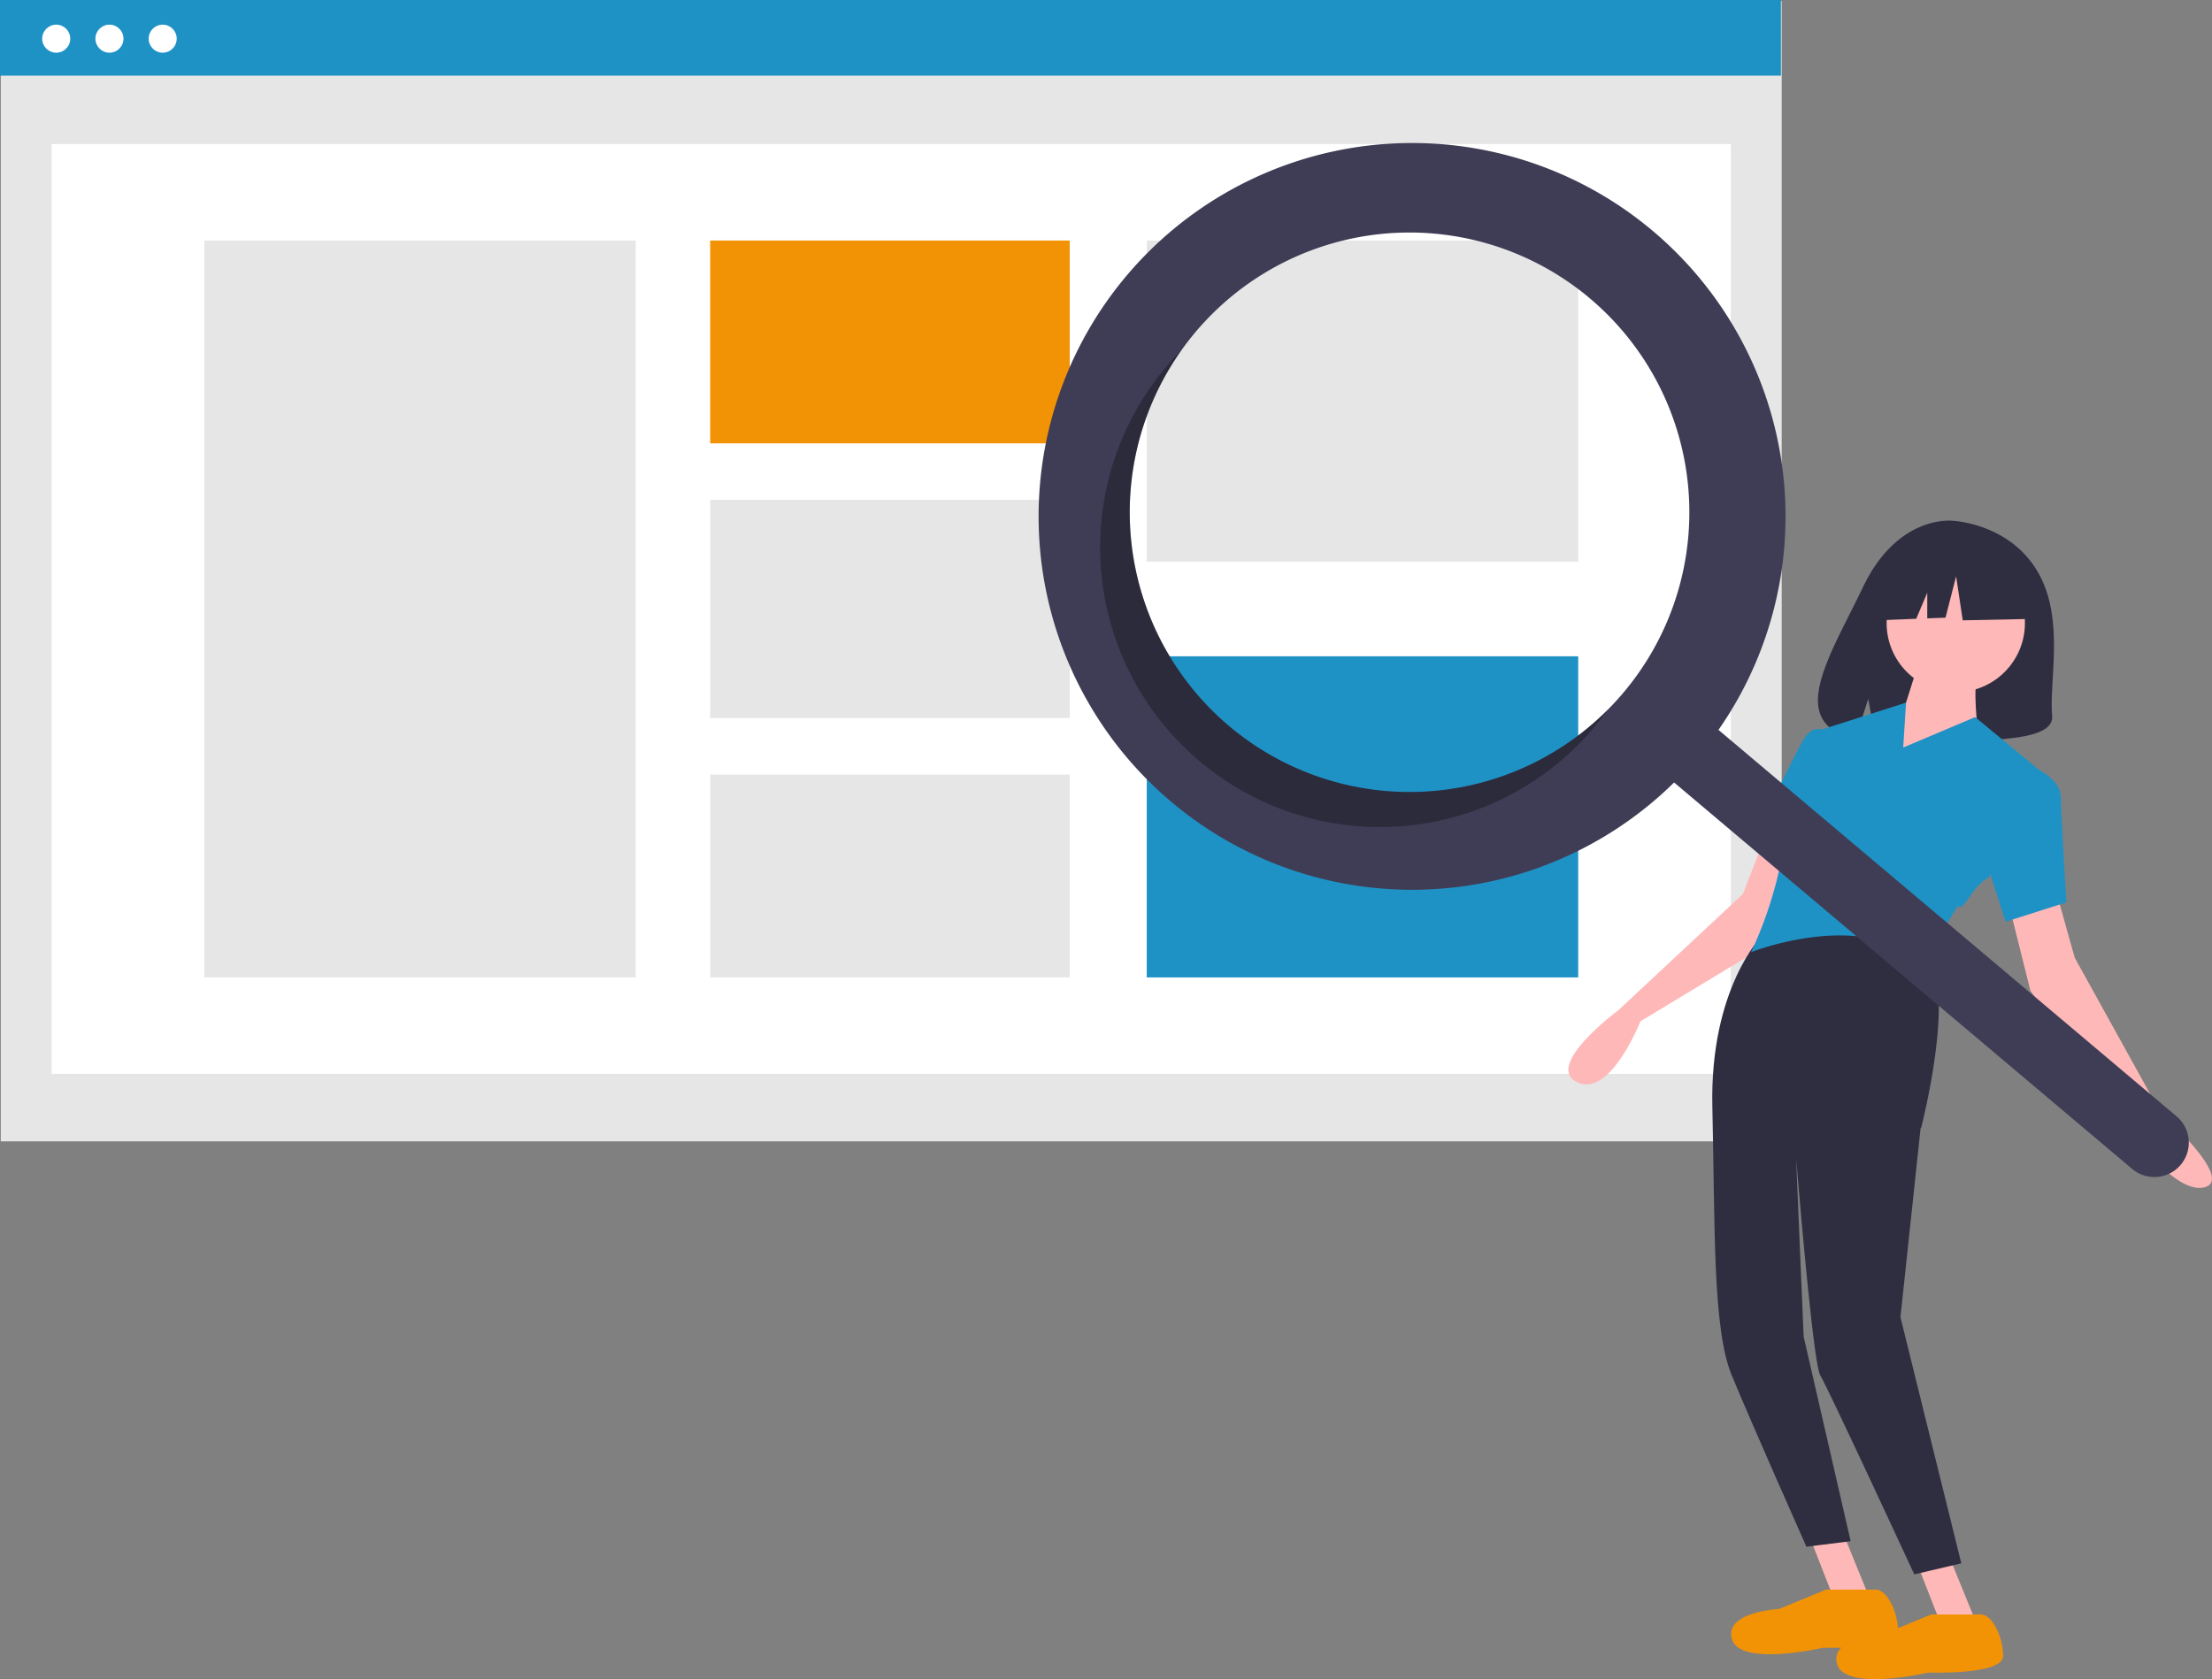 <svg id="undraw_web_search_eetr" xmlns="http://www.w3.org/2000/svg" width="799.703" height="607.188" viewBox="0 0 799.703 607.188">
  <rect x="0" y="0" width="799.703" height="607.188" fill="#808080" stroke="none"/>
  <rect id="Rectangle_1" data-name="Rectangle 1" width="643.862" height="412.358" transform="translate(0.275 0.365)" fill="#e6e6e6"/>
  <rect id="Rectangle_2" data-name="Rectangle 2" width="607.039" height="336.243" transform="translate(18.686 52.085)" fill="#fff"/>
  <rect id="Rectangle_3" data-name="Rectangle 3" width="643.862" height="27.354" fill="#1f92c5"/>
  <circle id="Ellipse_1" data-name="Ellipse 1" cx="5.07" cy="5.07" r="5.07" transform="translate(15.257 8.915)" fill="#fff"/>
  <circle id="Ellipse_2" data-name="Ellipse 2" cx="5.07" cy="5.07" r="5.07" transform="translate(34.501 8.915)" fill="#fff"/>
  <circle id="Ellipse_3" data-name="Ellipse 3" cx="5.07" cy="5.07" r="5.07" transform="translate(53.744 8.915)" fill="#fff"/>
  <rect id="Rectangle_4" data-name="Rectangle 4" width="155.981" height="266.467" transform="translate(73.844 86.973)" fill="#e6e6e6"/>
  <rect id="Rectangle_5" data-name="Rectangle 5" width="129.984" height="73.348" transform="translate(256.75 86.973)" fill="#f29305"/>
  <rect id="Rectangle_6" data-name="Rectangle 6" width="129.984" height="78.919" transform="translate(256.75 180.747)" fill="#e6e6e6"/>
  <rect id="Rectangle_7" data-name="Rectangle 7" width="129.984" height="73.348" transform="translate(256.75 280.092)" fill="#e6e6e6"/>
  <rect id="Rectangle_8" data-name="Rectangle 8" width="155.981" height="116.125" transform="translate(414.587 86.973)" fill="#e6e6e6"/>
  <rect id="Rectangle_9" data-name="Rectangle 9" width="155.981" height="116.125" transform="translate(414.587 237.315)" fill="#1f92c5"/>
  <path id="Path_1" data-name="Path 1" d="M936.787,353.085c-10.289-17.536-30.645-18.353-30.645-18.353s-19.836-2.559-32.56,24.148c-11.86,24.893-28.229,48.928-2.635,54.755l4.623-14.513,2.863,15.594a99.278,99.278,0,0,0,10.951.189c27.409-.893,53.511.261,52.671-9.659C940.937,392.058,946.687,369.958,936.787,353.085Z" transform="translate(-200.148 -146.406)" fill="#2f2e41"/>
  <path id="Path_2" data-name="Path 2" d="M839.217,446.712l-9,23-45,42s-27,20-15,26,23-22,23-22l48-29,10-33Z" transform="translate(-200.148 -146.406)" fill="#ffb8b8"/>
  <path id="Path_3" data-name="Path 3" d="M654.068,555.306l9,23h13l-11-27Z" fill="#ffb8b8"/>
  <path id="Path_4" data-name="Path 4" d="M693.068,565.306l9,23h13l-11-27Z" fill="#ffb8b8"/>
  <path id="Path_5" data-name="Path 5" d="M892.217,715.712l17-4-22-89,7.3-68.481.2-.019s12.5-48.5,2.5-61.5-60-8-60-8-19,19-18,62,0,80,7,97,27,62,27,62l16-2-17-74L849.5,565.385c2.163,25.778,6.517,74.659,8.718,78.327C861.217,648.712,892.217,715.712,892.217,715.712Z" transform="translate(-200.148 -146.406)" fill="#2f2e41"/>
  <path id="Path_6" data-name="Path 6" d="M943.217,467.712l7,25,31,56s27,24,16,27-28-22-28-22l-35-49-9-36Z" transform="translate(-200.148 -146.406)" fill="#ffb8b8"/>
  <circle id="Ellipse_4" data-name="Ellipse 4" cx="25" cy="25" r="25" transform="translate(682.068 200.306)" fill="#ffb8b8"/>
  <path id="Path_7" data-name="Path 7" d="M894.217,384.712l-6,19-10,22,37-15s-2-16,0-20Z" transform="translate(-200.148 -146.406)" fill="#ffb8b8"/>
  <path id="Path_8" data-name="Path 8" d="M937.217,424.712l-23-19-26,11,1.019-16.226-27.741,8.86-4.278,1.366-6,31s-4,3-8,20a146.505,146.505,0,0,1-10,29s43-17,64,6c0,0,3-2,2-5s9-18,9-18,0,3,4-3,7-7,7-7Z" transform="translate(-200.148 -146.406)" fill="#1f92c5"/>
  <path id="Path_9" data-name="Path 9" d="M863.217,413.712l-4.368-3.521s-3.632-1.479-6.632,3.521-18,36-18,36l18,9Z" transform="translate(-200.148 -146.406)" fill="#1f92c5"/>
  <path id="Path_10" data-name="Path 10" d="M923.217,423.712l14,1s8,4,8,10,2,38,2,38l-22,7-9-28Z" transform="translate(-200.148 -146.406)" fill="#1f92c5"/>
  <path id="Path_11" data-name="Path 11" d="M860.327,721.212l-17,7s-20,1-17,11,33,3,33,3,27,1,27-6-4-15-8-15Z" transform="translate(-200.148 -146.406)" fill="#f29305"/>
  <path id="Path_12" data-name="Path 12" d="M898.327,730.212l-17,7s-20,1-17,11,33,3,33,3,27,1,27-6-4-15-8-15Z" transform="translate(-200.148 -146.406)" fill="#f29305"/>
  <path id="Path_13" data-name="Path 13" d="M732.09,204.989l-20.111-10.626-27.771,4.347-5.746,25.6,14.3-.554,4-9.4v9.25l6.6-.256,3.83-14.972,2.394,15.937,23.463-.483Z" fill="#2f2e41"/>
  <path id="Path_14" data-name="Path 14" d="M797.728,229.953a135.02,135.02,0,1,0,7.655,199.4L971,569.1a12.442,12.442,0,0,0,16.048-19.018L821.431,410.337a135.027,135.027,0,0,0-23.7-180.384ZM787.052,396.88a101.158,101.158,0,1,1-12.077-142.548A101.158,101.158,0,0,1,787.052,396.88Z" transform="translate(-200.148 -146.406)" fill="#3f3d56"/>
  <path id="Path_15" data-name="Path 15" d="M644.5,408.957a101.163,101.163,0,0,1-17.166-135.989q-2.9,2.922-5.609,6.12A101.158,101.158,0,1,0,776.354,409.559q2.7-3.2,5.089-6.559A101.163,101.163,0,0,1,644.5,408.957Z" transform="translate(-200.148 -146.406)" opacity="0.3"/>
</svg>
